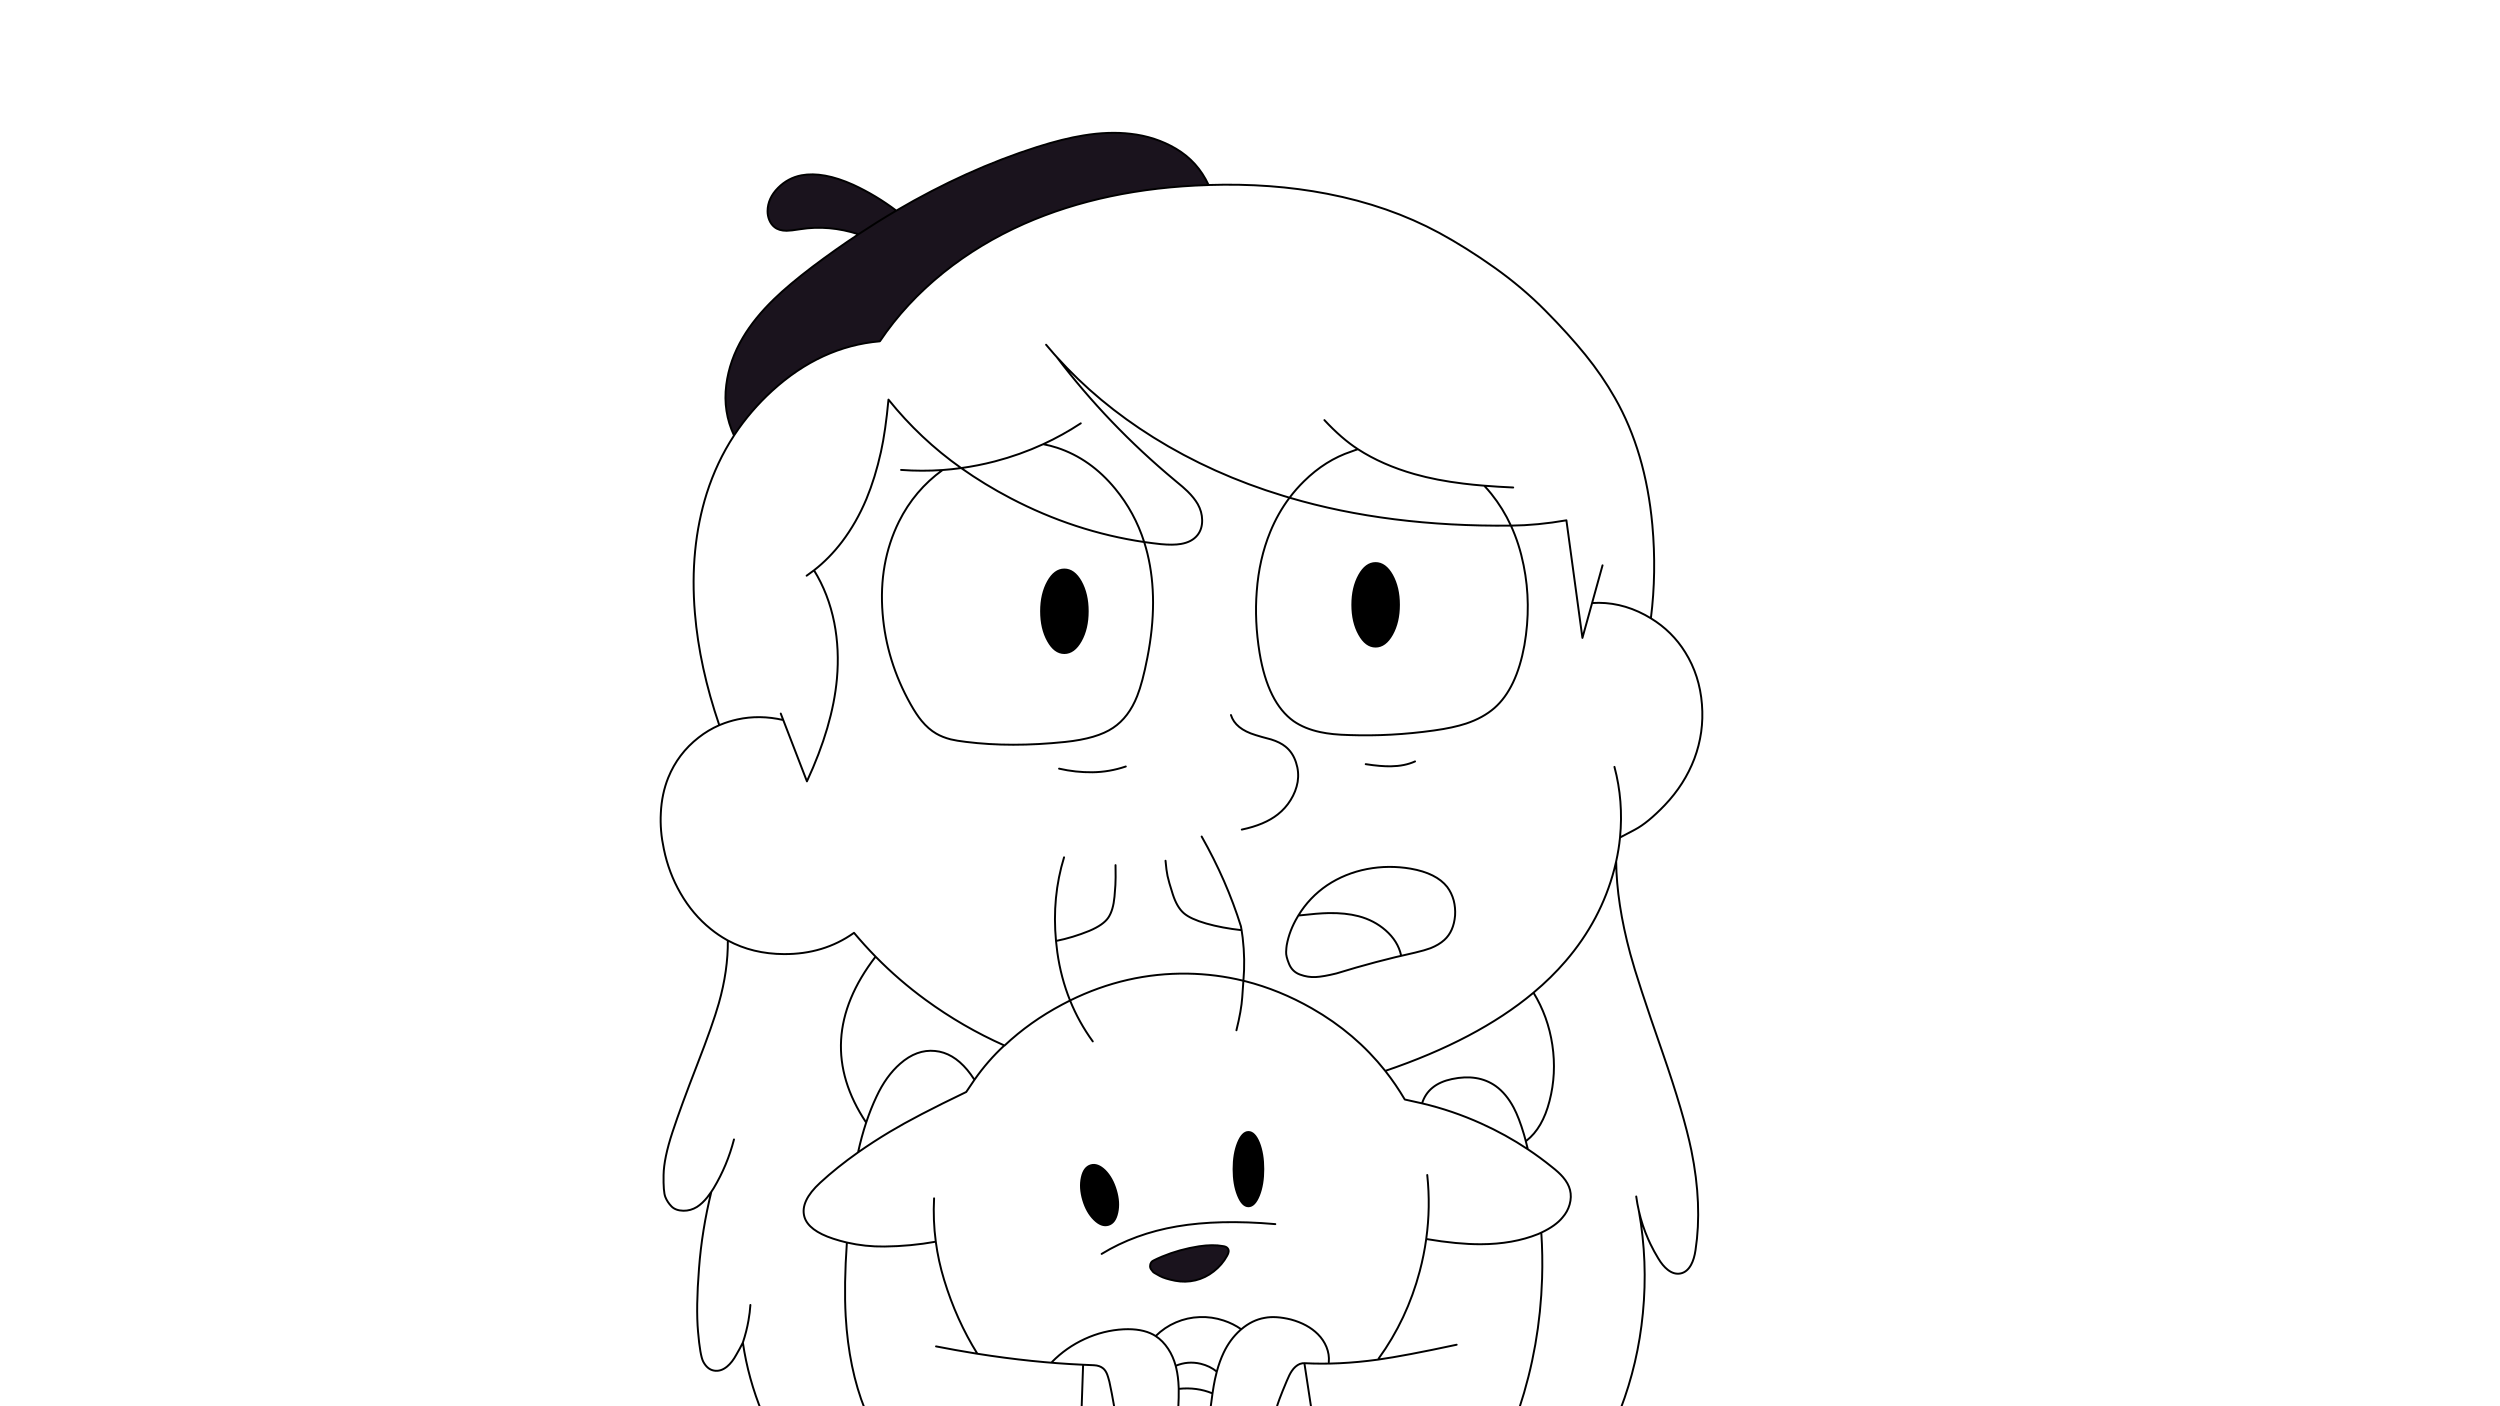 
<svg xmlns="http://www.w3.org/2000/svg" version="1.1" xmlns:xlink="http://www.w3.org/1999/xlink" preserveAspectRatio="none" x="0px" y="0px" width="1280px" height="720px" viewBox="0 0 1280 720">
<rect x="0" y="0" width="1280" height="720" fill="#808080" stroke="none"/>
<defs>
<g id="Layer2_0_FILL">
<path fill="#FFFFFF" stroke="none" d="
M 1280 720
L 1280 0 0 0 0 720 1280 720 Z"/>
</g>

<g id="Layer0_0_FILL">
<path fill="#000000" stroke="none" d="
M 572.05 620.85
Q 573.2 615.7 571.35 609.45 569.5 603.15 565.75 599.35 561.95 595.65 558.5 596.65 555 597.7 553.9 602.85 552.75 608.1 554.6 614.4 556.45 620.65 560.2 624.35 564 628.15 567.5 627.1 570.95 626.1 572.05 620.85
M 639.2 579.6
Q 636.1 579.6 633.85 585.15 631.6 590.75 631.6 598.6 631.6 606.45 633.85 612 636.1 617.6 639.2 617.6 642.35 617.6 644.6 612 646.8 606.45 646.8 598.6 646.8 590.75 644.6 585.15 642.35 579.6 639.2 579.6
M 553.4 328.1
Q 556.9 321.85 556.9 312.95 556.9 304.1 553.4 297.8 549.9 291.6 544.95 291.6 540 291.6 536.55 297.8 533.05 304.1 533.05 312.95 533.05 321.85 536.55 328.1 540 334.35 544.95 334.35 549.9 334.35 553.4 328.1
M 704.3 288.3
Q 699.35 288.3 695.9 294.5 692.4 300.8 692.4 309.65 692.4 318.55 695.9 324.8 699.35 331.05 704.3 331.05 709.25 331.05 712.75 324.8 716.25 318.55 716.25 309.65 716.25 300.8 712.75 294.5 709.25 288.3 704.3 288.3 Z"/>

<path fill="#1A131D" stroke="none" d="
M 626.1 638
Q 620.95 637.05 613.9 638.1 603.9 639.65 595 643.35 592.15 644.55 590.65 645.35 589.95 645.6 589.4 646.35 588.85 647.2 588.85 648.25 588.85 649.3 589.5 650.1 589.65 650.35 590.4 651.25 590.7 651.5 591.05 651.75 591.35 652 593.9 653.35 596.4 654.7 601.65 655.75 606.9 656.75 612.05 655.55 617.2 654.3 621.45 650.95 625.75 647.6 628.25 643 629.65 640.65 628.65 639.25 627.95 638.2 626.1 638
M 436.85 94.6
Q 421.5 87.7 410.35 89.75 403.4 91.1 398.4 96.15 393.05 101.5 393 108.1 393 110.5 393.85 112.6 394.8 114.9 396.5 116.25 398.8 118.15 402.75 118.15 404.9 118.15 409.75 117.35 424.4 115.05 439.55 119.9 449.205 113.54 458.9 107.85 448.7 100.1 436.85 94.6
M 602.05 76.1
Q 591.6 69.95 578.85 68.5 567.75 67.2 554.7 69.35 544.4 71 531 75.25 494.68 86.836 458.9 107.85 449.205 113.54 439.55 119.9 427.801 127.696 416.1 136.5 403.8 145.85 396.4 153.05 386.3 162.8 380.35 172.85 373.45 184.5 371.85 197.1 370.102 210.733 375.8 222.95 376.005 222.709 376.15 222.45 384.238 210.249 395.35 200.1 420.3 177.35 450.5 174.75 463.6 155.2 483.15 139.5 501.7 124.65 524.4 114.6 565.75 96.4 618.4 94.75 618.597 94.743 618.8 94.7 613.244 82.696 602.05 76.1 Z"/>
</g>

<path id="Layer0_0_1_STROKES" stroke="#000000" stroke-width="1" stroke-linejoin="round" stroke-linecap="round" fill="none" d="
M 618.8 94.725
Q 650.875 93.684 679.45 99.2 711.1 105.3 736.9 119.25 750.852 126.85 765.15 137 779.443 147.15 791.25 159.075 803.057 171 811.7 181.65 820.348 192.3 826.9 203.85 842.55 231.3 846 268.75 848.208 293.187 845.25 316.575 856.191 323.24 862.85 334 870.25 345.85 871.4 360.65 872.55 375.05 867.5 388.5 862.5 401.6 852.35 412.25 843.589 421.37 837.075 424.775 830.559 428.174 829.45 428.8 828.855 434.849 827.475 441.05 827.698 462.387 834.7 488.35 838.3 501.85 851.2 538.8 862.15 570.4 866 589.1 871.65 616.9 868.1 640.1 867.45 644.6 865.85 647.55 863.8 651.3 860.5 652 857.15 652.7 853.85 650.1 851.25 648.05 849 644.25 846.814 640.672 845.025 636.95 844.415 635.682 843.85 634.4 840.791 627.436 839.1 620 843.75 645.9 841.15 672.4 838.694 697.974 829.65 721.6
M 678.1 215.1
Q 686.888 224.56 695.275 230 707.724 238.058 724.25 242.75 735.55 245.95 749.25 247.6 754.181 248.216 759.925 248.675 766.762 249.247 774.75 249.6
M 695.275 230
Q 694.508 230.233 693.75 230.5 692.75 230.85 691.85 231.2 678.6 235.6 667.65 246.4 663.627 250.351 660.25 254.825 710.945 269.762 773.6 269.125 769.522 260.278 763.55 252.85 761.8 250.678 759.925 248.675
M 773.6 269.125
Q 787.263 268.981 802 266.4
L 810.2 326.6 815.15 308.75 820.5 289.45
M 660.25 254.825
Q 654.281 262.762 650.35 272.35 644.65 286.3 643.45 302.8 642.25 317.85 644.9 334.25 649.15 359.85 662.35 369.25 668 373.15 676.05 374.85 682 376.15 690.9 376.35 712.1 377.1 734.25 374 744 372.65 750.7 370.45 759.35 367.55 765.15 362.5 776.45 352.6 780.5 330.35 784.15 309.35 780.1 289.45 777.913 278.491 773.6 269.125
M 535.6 176.5
Q 537.58 178.881 539.625 181.2 540.276 181.929 540.925 182.65 561.992 206.107 590.55 223.95 620.9 242.9 657 253.85 658.621 254.347 660.25 254.825
M 716.25 309.65
Q 716.25 318.55 712.75 324.8 709.25 331.05 704.3 331.05 699.35 331.05 695.9 324.8 692.4 318.55 692.4 309.65 692.4 300.8 695.9 294.5 699.35 288.3 704.3 288.3 709.25 288.3 712.75 294.5 716.25 300.8 716.25 309.65 Z
M 630.25 366.1
Q 632.45 373.2 642.85 376.35 645.45 377.2 650.85 378.6 655.45 380.05 658.15 382.25 661.9 385.25 663.55 390.35 665.2 395.3 664.4 400.35 663.55 405.25 660.75 409.7 658.15 413.9 654.2 417 647.5 422.3 635.8 424.75
M 699.25 391.25
Q 706.9 392.45 712.15 392.35 719.2 392.25 724.5 389.85
M 815.15 308.75
Q 829.121 307.838 842.25 314.85 843.79 315.67 845.25 316.575
M 615.25 428.3
Q 628.05 450.9 635.35 474.25
L 635.7 476.25
Q 636 478.15 636.25 480.1 637.584 491.367 636.625 502.15 637.087 502.258 637.55 502.375 655.107 506.822 671.7 516.3 693.979 529.005 709.25 548.3 756.255 532.354 784.95 508.425 785.053 508.339 785.15 508.25 794.316 500.58 801.6 492.1 819.7 471.05 826.5 445.1 827.03 443.069 827.475 441.05
M 664.75 468.75
Q 670.44 459.403 679.5 453.25 688.65 447.15 699.95 444.95 711 442.85 722.2 444.75 735.4 447.05 740.95 454.1 743.25 457.15 744.3 461.05 745.25 464.75 745 468.75 744.3 476.9 739.5 481.25 736.75 483.75 732.5 485.45 729.6 486.55 724.5 487.75 704.5 492.15 684.25 498.4 677.55 500.05 673.6 500.25 669.6 500.45 665.65 499 661.65 497.55 660 493.55 658.35 489.55 658.5 487.35 658.6 485.1 658.8 483.95 660.15 476.45 664.4 469.35 664.578 469.048 664.75 468.75 674.85 467.6 680.25 467.5 688.9 467.35 695.6 469.1 703.55 471.2 709.4 476.3 715.75 481.85 717.35 489.1
M 709.25 548.3
Q 714.693 555.208 719.25 562.95 724.047 563.981 728.1 564.925 731.19 555.065 743.4 552.475 756.751 549.647 765.85 556.1 771.2 559.95 775 567.1 777.75 572.3 780.25 580.75 780.63 582.05 780.975 583.375 781.662 585.865 782.25 588.425 788.626 592.663 794.6 597.5 798.2 600.3 800.25 602.7 803 605.9 803.85 609.25 804.75 612.8 803.65 616.7 802.6 620.4 800 623.35 796.527 627.634 789.15 631.1 789.924 642.73 789.55 654.55 788.46 688.985 777.825 721.15
M 781.6 584
Q 789.8 577.6 793.35 563.75 797 549.7 794.8 535 792.623 520.451 785.15 508.25
M 728.1 564.925
Q 743.659 568.594 758.4 575.25 770.956 580.905 782.25 588.425
M 789.15 631.1
Q 788.348 631.482 787.5 631.85 774.7 637 758.15 637.05 746.315 637.097 730.225 634.375 729.083 642.655 726.9 650.9 720.4 675.5 705.85 695.6
M 730.225 634.375
Q 732.51 618.038 730.75 601.6
M 680.35 697.35
Q 680.7 693.5 679.15 689.65 677.65 686 674.75 683.1 669.6 677.95 661 675.6 653.1 673.65 647.5 674.75 641.097 675.849 635.525 680.6 635.257 680.821 635 681.05 629.75 685.75 626.5 692.6 624.44 696.94 623 702.275 622.486 704.201 622.05 706.25 621.424 709.211 620.8 713.425 620.324 716.603 619.85 720.5
M 745.8 688.5
Q 719.3 694.2 705.35 696.15 685.309 698.893 667.85 697.95
L 671.5 721.9
M 667.85 697.95
Q 667 697.85 665.5 698.35 663.15 699.35 661.4 701.95 660.2 703.7 658.85 707 654.05 718.35 653.5 721.35
M 837.75 612.6
Q 838.258 616.353 839.1 620
M 829.45 428.8
Q 831.268 410.143 826.6 392.65
M 375.825 222.975
Q 370.102 210.733 371.85 197.1 373.45 184.5 380.35 172.85 386.3 162.8 396.4 153.05 403.8 145.85 416.1 136.5 427.801 127.696 439.55 119.925 424.4 115.05 409.75 117.35 404.9 118.15 402.75 118.15 398.8 118.15 396.5 116.25 394.8 114.9 393.85 112.6 393 110.5 393 108.1 393.05 101.5 398.4 96.15 403.4 91.1 410.35 89.75 421.5 87.7 436.85 94.6 448.7 100.1 458.9 107.85 494.68 86.836 531 75.25 544.4 71 554.7 69.35 567.75 67.2 578.85 68.5 591.6 69.95 602.05 76.1 613.244 82.696 618.8 94.725 618.597 94.743 618.4 94.75 565.75 96.4 524.4 114.6 501.7 124.65 483.15 139.5 463.6 155.2 450.5 174.75 420.3 177.35 395.35 200.1 384.238 210.249 376.175 222.45 376.005 222.709 375.825 222.975 375.793 223.034 375.75 223.1 366.949 236.604 361.85 252.6 353 280.75 355.8 314 358.103 341.542 368.275 371.3 368.336 371.271 368.4 371.25 368.673 371.12 368.95 371.025 373.056 369.333 377.55 368.35 388.92 365.868 401.025 368.65
L 399.75 365.35
M 439.55 119.925
Q 449.205 113.54 458.9 107.85
M 461.35 240.6
Q 472.002 241.396 482.6 240.65 487.368 240.305 492.125 239.65 471.121 224.799 454.9 204.6 453.4 220.7 451.05 231.35 448.1 244.65 443.6 255.5 438.5 267.65 431.1 277.4 424.626 285.896 416.775 292 424.2 304 427.15 318.85 429.85 332.65 428.5 347.6 426.295 371.755 413.15 400.05
L 401.025 368.65
M 416.775 292
Q 415.035 293.362 413.225 294.6 413.113 294.673 413 294.75
M 482.6 240.65
Q 468.262 251.003 460.25 267.1 449.8 288.3 451.9 314.15 453.85 338.5 466.25 360.6 469.2 365.85 471.85 369.05 475.35 373.3 479.35 375.6 482.5 377.45 486.75 378.55 489.85 379.3 494.6 379.85 517.656 382.75 545.325 379.875 561.733 378.17 569.9 372.65 577.95 367.3 582.25 356.35 584.987 349.484 587.45 336.75 587.462 336.687 587.475 336.625 593.245 307.117 587.5 283.5 586.754 280.449 585.825 277.525 550.236 272.252 517.45 255.1 504.114 248.123 492.125 239.65 500.73 238.46 509.3 236.25 522.234 232.881 534.125 227.425 544.104 222.822 553.35 216.75
M 368.275 371.3
Q 362.562 373.777 357.65 377.65 347.15 385.85 342.15 398.15 338.8 406.5 338.35 416.25 337.85 425.3 339.9 434.75 342.4 446.9 348.4 457.3 354.65 468.2 363.9 475.65 367.784 478.794 372.025 481.175 372.337 481.349 372.65 481.525 385.407 488.426 401.4 488.5 421.7 488.6 437.05 477.75 437.15 477.65 437.25 477.6 442.56 483.938 448.3 489.8 448.401 489.899 448.5 490 460.275 501.956 473.875 511.9 492.855 525.777 514.225 535.275 514.272 535.302 514.325 535.325 527.297 523.101 543.9 514.3 545.886 513.246 547.875 512.25 543.183 500.638 541.35 487.6 540.939 484.666 540.675 481.775 538.555 459.28 544.8 438.95
M 585.825 277.525
Q 580.969 262.355 571 250.25 558.4 234.9 541.25 229.25 537.7 228.1 534.125 227.425
M 540.925 182.65
Q 567.267 217.438 601.6 246 606.1 249.65 608.05 251.6 611.4 254.9 613.25 258.1 615.45 262 615.5 266.25 615.6 270.85 613.1 274 610.25 277.55 604.65 278.5 600.65 279.2 594.35 278.6 590.062 278.141 585.825 277.525
M 556.9 312.95
Q 556.9 321.85 553.4 328.1 549.9 334.35 544.95 334.35 540 334.35 536.55 328.1 533.05 321.85 533.05 312.95 533.05 304.1 536.55 297.8 540 291.6 544.95 291.6 549.9 291.6 553.4 297.8 556.9 304.1 556.9 312.95 Z
M 542.25 393.55
Q 550.75 395.5 559.35 395.4 567.95 395.3 576.4 392.45
M 540.675 481.775
Q 549.3 480.05 557.75 476.6 564.956 473.554 567.475 469.8 569.986 466.038 570.625 459.1 571.254 452.162 571.2 449.125 571.15 446.088 571.15 442.95
M 635.7 476.25
Q 625.7 475.15 617.6 472.85 609.45 470.5 606.05 467.5 602.595 464.456 600.475 457.9 598.367 451.339 597.775 448.5 597.176 445.664 596.75 440.7
M 633.05 527.5
Q 635.575 517.316 636.025 510.65 636.48 503.983 636.55 503.125 636.613 502.271 636.625 502.15 622.665 498.74 608.1 498.5 576.767 498.032 547.875 512.25 552.379 523.384 559.5 533.2
M 448.3 489.8
Q 415.411 532.572 443.475 574.75 445.816 567.714 448.75 561.5 453.65 550.95 460.85 544.65 469.35 537.15 478.75 538.1 487.85 538.95 495.25 547.8 497.059 549.971 498.925 552.85 505.737 543.115 514.225 535.275
M 498.925 552.85
Q 496.891 555.76 494.7 559.1 468.95 571.45 455.65 579.45 446.93 584.678 439.325 590.025 428.537 597.638 420 605.5 409.6 615.05 411.85 623 413.898 630.049 426.625 634.225 430.081 635.358 433.6 636.175 443.013 638.351 452.825 638.225 466.29 638.063 479.125 635.75 477.655 624.735 478.25 613.55
M 646.8 598.6
Q 646.8 606.45 644.6 612 642.35 617.6 639.2 617.6 636.1 617.6 633.85 612 631.6 606.45 631.6 598.6 631.6 590.75 633.85 585.15 636.1 579.6 639.2 579.6 642.35 579.6 644.6 585.15 646.8 590.75 646.8 598.6 Z
M 372.65 481.525
Q 372.797 496.86 368.05 513.65 365 524.45 356.85 545.4 348.698 566.344 344.3 579.675 339.904 593.013 339.75 601.6 339.597 610.197 340.65 612.85 341.701 615.495 343.775 617.65 345.85 619.803 349.9 619.9 353.6 619.95 356.85 617.95 359.65 616.15 362.15 613 363.066 611.869 364.2 610.2 364.767 609.348 365.4 608.35 372.4 596.65 375.8 583.4
M 439.325 590.025
Q 441.092 581.961 443.475 574.75
M 479.125 635.75
Q 480.433 645.605 483.4 655.325 489.667 675.882 500.425 693.125 528.709 697.599 554.55 698.75 558.3 698.9 560.15 699 563.1 699.15 564.85 700.65 566.1 701.7 566.9 703.75 567.25 704.6 568 707.4 569.1 712.25 570.8 722.05
M 442.85 721.6
Q 434.55 700.85 433 673.95 432.09 657.889 433.6 636.175
M 364.2 610.2
Q 359.38 629.866 357.9 649.3 356.3 669.6 357.4 681.85 358.45 694.05 360.05 697.15 362.15 701.15 365.6 701.75 369.05 702.35 372.3 699.65 374.9 697.5 377 693.6 378.8 690.55 380.35 687.4 382.25 681.7 383.25 675.95
L 383.25 675.9
Q 383.95 672.05 384.2 668.15
M 380.35 687.4
Q 383.05 705.9 390.35 723.6
M 590.65 645.35
Q 592.15 644.55 595 643.35 603.9 639.65 613.9 638.1 620.95 637.05 626.1 638 627.95 638.2 628.65 639.25 629.65 640.65 628.25 643 625.75 647.6 621.45 650.95 617.2 654.3 612.05 655.55 606.9 656.75 601.65 655.75 596.4 654.7 593.9 653.35 591.35 652 591.05 651.75 590.7 651.5 590.4 651.25 589.65 650.35 589.5 650.1 588.85 649.3 588.85 648.25 588.85 647.2 589.4 646.35 589.95 645.6 590.65 645.35 Z
M 571.35 609.45
Q 573.2 615.7 572.05 620.85 570.95 626.1 567.5 627.1 564 628.15 560.2 624.35 556.45 620.65 554.6 614.4 552.75 608.1 553.9 602.85 555 597.7 558.5 596.65 561.95 595.65 565.75 599.35 569.5 603.15 571.35 609.45 Z
M 635.525 680.6
Q 631.453 677.724 626.5 676.1 620.45 674.1 614.25 674.35 607.95 674.55 602.1 677.05 596.25 679.55 591.7 684.075 595.385 686.463 598.1 690.6 600.638 694.43 601.95 699.3 608.15 696.7 614.75 698.25 619.515 699.405 623 702.275
M 538.6 697.35
Q 545.85 689.95 555.4 685.55 565 681.15 575.25 680.6 584.55 680.15 590.5 683.35 591.114 683.688 591.7 684.075
M 554.55 698.75
L 553.75 722.05
M 601.95 699.3
Q 602.108 699.888 602.25 700.5 603.279 704.804 603.475 710.25 603.49 710.621 603.5 711 603.501 711.05 603.5 711.1 612.798 710.108 620.8 713.425
M 603.5 711.1
Q 603.596 714.987 603.25 721.75
M 479.25 689.35
Q 489.374 691.334 499.2 692.925 499.812 693.023 500.425 693.125
M 564.05 642
Q 581.037 631.61 602.6 627.925 624.162 624.238 652.95 626.75"/>
</defs>

<g transform="matrix( 1, 0, 0, 1, 0,0) ">
<use xlink:href="#Layer2_0_FILL"/>
</g>

<g transform="matrix( 1, 0, 0, 1, 0,0) ">
<use xlink:href="#Layer0_0_FILL"/>

<use xlink:href="#Layer0_0_1_STROKES"/>
</g>
</svg>
